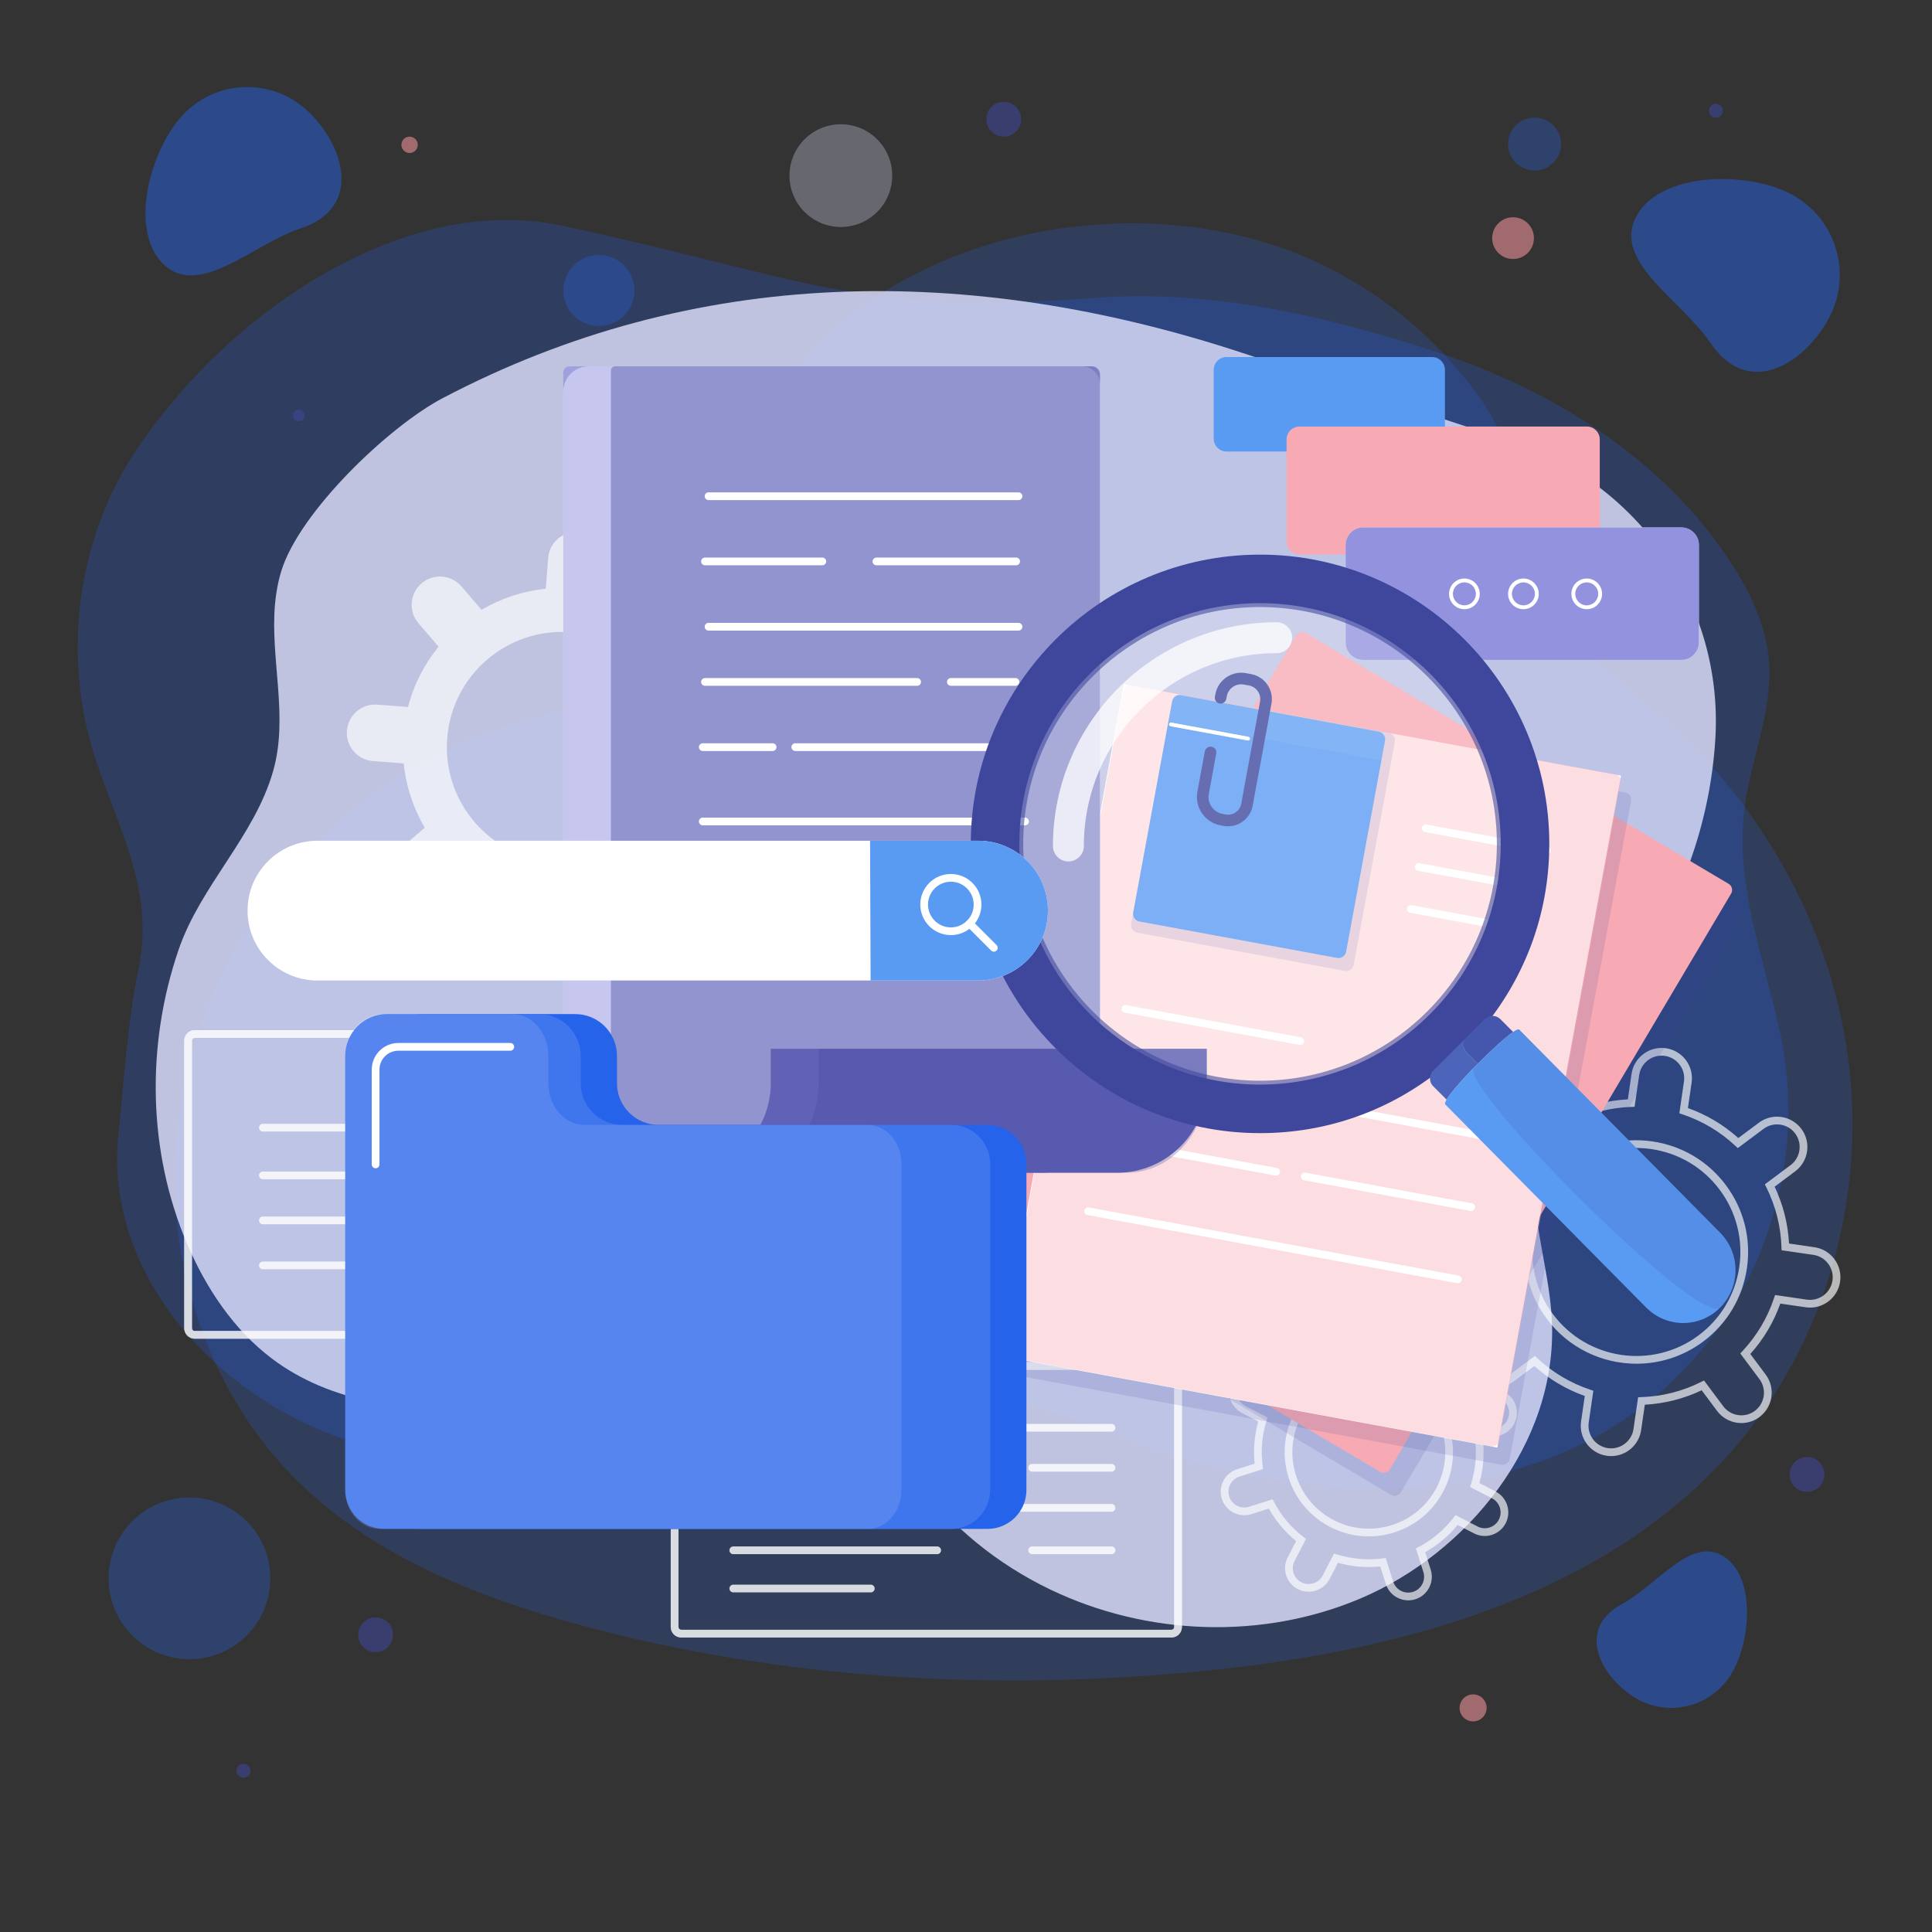 <?xml version="1.0" encoding="utf-8"?>
<!-- Generator: Adobe Illustrator 27.5.0, SVG Export Plug-In . SVG Version: 6.00 Build 0)  -->
<svg version="1.1" xmlns="http://www.w3.org/2000/svg" xmlns:xlink="http://www.w3.org/1999/xlink"
	x="0px" y="0px"
	viewBox="0 0 500 500" style="enable-background:new 0 0 500 500;" xml:space="preserve">
<rect x="0" y="0" width="500" height="500" fill="#333333" stroke="none"/>
<g id="BACKGROUND">
	<g>
		<g>
			<g style="opacity:0.22;">
				<g>
					<g>
						<path style="fill:#2563eb;" d="M479.208,298.478c0.428-7.371,0.236-14.775-0.594-22.107
							c-3.903-34.45-21.577-66.935-47.59-89.856c-9.281-8.177-19.84-15.503-25.88-26.297c-10.171-18.178-9.4-39.069-22.024-57.018
							c-12.638-17.969-31.055-31.982-51.824-39.179c-61.926-21.458-148.625,13.48-140.819,88.091
							c0.028,0.268,0.059,0.657,0.091,1.149c1.038,15.498-11.126,28.529-26.607,28.896c-57.135,1.356-106.316,45.407-116.84,101.206
							c-6.768,35.885,4.314,75.218,30.564,100.605c19.595,18.95,45.885,29.36,72.188,36.513
							c52.739,14.343,108.237,17.349,162.615,11.865c50.902-5.134,104.594-19.767,137.514-58.928
							C467.564,352.527,477.624,325.738,479.208,298.478z"/>
					</g>
				</g>
			</g>
			<g style="opacity:0.30;">
				
					<ellipse transform="matrix(0.16 -0.987 0.987 0.16 138.012 252.876)" style="fill:#E1E2FE;" cx="217.515" cy="45.386" rx="13.293" ry="13.293"/>
			</g>
			<g style="opacity:0.31;">
				<circle style="fill:#2563eb;" cx="397.138" cy="37.28" r="6.859"/>
			</g>
			<g style="opacity:0.31;">
				
					<ellipse transform="matrix(0.242 -0.97 0.97 0.242 44.597 207.374)" style="fill:#2563eb;" cx="155.016" cy="75.145" rx="9.191" ry="9.191"/>
			</g>
			<g style="opacity:0.31;">
				<circle style="fill:#2563eb;" cx="49.034" cy="408.475" r="20.927"/>
			</g>
		</g>
	</g>
	<g>
		<g>
			<path style="opacity:0.47;fill:#2563eb;" d="M473.514,81.951c5.966-11.62,1.381-25.876-10.239-31.842
				c-11.62-5.965-33.95-5.526-39.916,6.094c-5.965,11.62,11.919,21.593,19.211,32.429
				C452.741,103.746,467.548,93.571,473.514,81.951z"/>
			<path style="opacity:0.47;fill:#2563eb;" d="M422.703,439.102c8.408,5.428,19.623,3.013,25.051-5.395s6.784-25.465-1.624-30.893
				c-8.408-5.428-17.364,7.452-26.178,12.191C407.659,421.615,414.295,433.674,422.703,439.102z"/>
			<path style="opacity:0.47;fill:#2563eb;" d="M79.536,28.634c-9.248-8.588-23.706-8.053-32.294,1.195
				c-8.588,9.248-14.02,30.131-4.772,38.719c9.248,8.588,23.201-5.438,35.187-9.386C94.375,53.655,88.784,37.222,79.536,28.634z"/>
		</g>
		<g>
			<path style="opacity:0.25;fill:#2563eb;" d="M28.561,128.463c-8.245,17.898-10.496,38.532-6.54,57.822
				c4.65,22.678,18.769,40.101,13.87,64.294c-2.984,14.736-3.731,28.387-5.244,42.968c-3.107,29.94,16.332,56.321,40.448,70.566
				c19.587,11.57,42.55,15.911,65.069,15.603c20.268-0.278,40.5-4.021,60.14-9.053c18.927-4.85,37.432-11.24,57.271-9.224
				c16.5,1.677,31.36,8.81,46.726,14.129c36.685,12.699,81.124,14.49,114.67-4.842c21.529-12.406,36.598-32.555,43.281-54.217
				c5.341-17.312,6.019-33.501,2.016-51.175c-4.111-18.146-11.05-36.439-8.895-55.347c1.502-13.176,7.528-25.893,6.424-39.108
				c-0.734-8.781-4.6-17.019-9.328-24.454c-17.262-27.149-46.166-45.326-76.74-55.341c-28.773-9.425-58.446-16.251-88.402-13.983
				c-61.936,4.688-74.562-5.149-137.858-18.687c-40.863-8.74-86.572,22.415-110.484,58.507
				C32.545,120.6,30.404,124.463,28.561,128.463z"/>
			<g>
				<path style="opacity:0.81;fill:#E1E2FE;" d="M71.173,156.356c-1.27,14.292,3.55,29.02-0.48,43.174
					c-4.824,16.945-18.787,29.638-24.479,46.275c-8.411,24.584-8.007,52.131,2.207,76.087c4.923,11.545,12.114,22.275,21.934,29.695
					c15.139,11.439,34.975,13.948,53.63,12.497c27.764-2.159,57.06-14.179,84.975-10.901c15.404,1.809,20.108,18.481,28.064,29.479
					c8.998,12.439,21.252,22.208,34.799,28.712c24.952,11.978,54.898,13.112,80.4,2.251c27.227-11.596,50.958-39.913,49.398-71.938
					c-0.722-14.815-6.652-29.53-3.907-44.088c3.446-18.269,17.211-34.917,27.186-49.802c11.016-16.439,17.685-36.043,18.993-56.043
					c0.015-0.227,0.029-0.454,0.043-0.68c2.045-34.503-19.717-65.971-52.551-76.769c0,0-69.859-22.975-69.862-22.976
					C250.638,68.015,179.813,68.786,114.636,103c-14.104,7.404-37.069,29.463-41.799,44.674
					C71.945,150.544,71.432,153.441,71.173,156.356z"/>
			</g>
		</g>
	</g>
	<circle style="opacity:0.58;fill:#3E479B;" cx="467.651" cy="381.579" r="4.5"/>
	<circle style="opacity:0.58;fill:#3E479B;" cx="259.775" cy="30.861" r="4.5"/>
	<circle style="opacity:0.58;fill:#3E479B;" cx="97.207" cy="423.078" r="4.5"/>
	<circle style="opacity:0.58;fill:#EF929C;" cx="381.238" cy="442.001" r="3.5"/>
	<circle style="opacity:0.58;fill:#3E479B;" cx="77.342" cy="107.5" r="1.5"/>
	<path style="opacity:0.58;fill:#EF929C;" d="M396.863,62.756c-0.623,2.919-3.495,4.779-6.413,4.156
		c-2.919-0.623-4.779-3.495-4.156-6.413c0.623-2.919,3.495-4.779,6.413-4.156C395.625,56.966,397.486,59.837,396.863,62.756z"/>
	<path style="opacity:0.58;fill:#EF929C;" d="M108.072,37.924c-0.244,1.145-1.37,1.874-2.515,1.63
		c-1.145-0.244-1.874-1.37-1.63-2.515c0.244-1.145,1.37-1.874,2.515-1.63C107.587,35.653,108.317,36.779,108.072,37.924z"/>
	<path style="opacity:0.58;fill:#3E479B;" d="M445.83,29.02c-0.208,0.973-1.165,1.593-2.138,1.385s-1.593-1.165-1.385-2.138
		c0.208-0.973,1.165-1.593,2.138-1.385C445.418,27.09,446.038,28.047,445.83,29.02z"/>
	<path style="opacity:0.58;fill:#3E479B;" d="M64.778,458.645c-0.208,0.973-1.165,1.593-2.138,1.385s-1.593-1.165-1.385-2.138
		c0.208-0.973,1.165-1.593,2.138-1.385C64.366,456.715,64.986,457.672,64.778,458.645z"/>
</g>
<g id="OBJECTS">
	<g>
		<g style="opacity:0.66;">
			<g>
				<g>
					<g>
						<path style="fill:#FFFFFF;" d="M194.412,189.753l-7.958-0.607c-0.609-5.993-2.512-11.642-5.449-16.638l6.057-5.198
							c3.068-2.633,3.421-7.254,0.788-10.322c-2.633-3.068-7.254-3.421-10.322-0.788l-6.057,5.197
							c-4.493-3.662-9.787-6.4-15.618-7.912l0.608-7.958c0.308-4.031-2.711-7.548-6.741-7.856l0,0
							c-4.031-0.308-7.548,2.71-7.856,6.741l-0.608,7.958c-5.993,0.609-11.642,2.512-16.638,5.449l-5.198-6.057
							c-2.633-3.068-7.254-3.421-10.322-0.788c-3.068,2.633-3.421,7.254-0.788,10.322l5.198,6.057
							c-3.662,4.493-6.4,9.787-7.912,15.618l-7.958-0.608c-4.031-0.308-7.548,2.711-7.856,6.741l0,0
							c-0.308,4.031,2.71,7.548,6.741,7.856l7.958,0.608c0.609,5.993,2.512,11.642,5.449,16.638l-6.057,5.198
							c-3.068,2.633-3.421,7.254-0.788,10.322c2.633,3.068,7.254,3.421,10.322,0.788l6.057-5.198
							c4.493,3.662,9.787,6.4,15.618,7.912l-0.608,7.958c-0.308,4.031,2.71,7.548,6.741,7.856l0,0
							c4.031,0.308,7.548-2.71,7.856-6.741l0.607-7.958c5.993-0.609,11.642-2.512,16.638-5.449l5.198,6.057
							c2.633,3.068,7.254,3.421,10.322,0.788c3.068-2.633,3.421-7.254,0.788-10.322l-5.197-6.057
							c3.662-4.492,6.4-9.787,7.912-15.618l7.958,0.608c4.031,0.308,7.548-2.71,7.856-6.741l0,0
							C201.462,193.578,198.443,190.061,194.412,189.753z M143.198,223.092c-16.422-1.254-28.719-15.583-27.465-32.005
							c1.254-16.422,15.583-28.719,32.005-27.465c16.422,1.254,28.719,15.583,27.465,32.005S159.62,224.346,143.198,223.092z"/>
					</g>
				</g>
				<g>
					<g>
						<path style="fill:#FFFFFF;" d="M364.446,414.167c-0.964,0-1.921-0.232-2.802-0.689c-1.445-0.75-2.513-2.019-3.005-3.572
							l-1.43-4.515c-3.695,0.377-7.366,0.06-10.939-0.943l-2.182,4.203c-1.55,2.984-5.239,4.152-8.224,2.604
							c-1.446-0.75-2.513-2.019-3.005-3.572c-0.492-1.553-0.35-3.204,0.401-4.65l2.181-4.203c-2.876-2.344-5.248-5.165-7.067-8.402
							l-4.515,1.43c-3.207,1.016-6.641-0.768-7.655-3.974c-0.492-1.553-0.35-3.204,0.4-4.65c0.751-1.446,2.02-2.514,3.572-3.005
							l4.515-1.43c-0.376-3.694-0.06-7.366,0.943-10.939l-4.203-2.182c-1.446-0.75-2.513-2.018-3.005-3.572
							c-0.492-1.553-0.35-3.204,0.401-4.65c0.75-1.445,2.019-2.513,3.572-3.005c1.552-0.491,3.204-0.35,4.65,0.4l4.203,2.182
							c2.344-2.875,5.165-5.248,8.402-7.068l-1.43-4.514c-1.015-3.206,0.768-6.641,3.974-7.656c1.551-0.492,3.204-0.349,4.65,0.401
							c1.446,0.751,2.514,2.02,3.005,3.572l1.43,4.515c3.695-0.378,7.366-0.06,10.94,0.943l2.182-4.204
							c1.549-2.984,5.235-4.153,8.224-2.603c2.983,1.55,4.151,5.238,2.604,8.224l-2.182,4.202c2.876,2.345,5.249,5.166,7.068,8.403
							l4.515-1.43c1.554-0.491,3.204-0.35,4.65,0.4c1.446,0.751,2.513,2.02,3.005,3.573c1.015,3.206-0.768,6.64-3.974,7.655
							l-4.515,1.43c0.376,3.694,0.06,7.366-0.943,10.939l4.204,2.181c2.984,1.55,4.152,5.239,2.604,8.224
							c-0.75,1.446-2.019,2.514-3.572,3.005c-1.552,0.492-3.203,0.349-4.651-0.401l-4.202-2.181
							c-2.346,2.876-5.166,5.248-8.403,7.067l1.43,4.515c0.492,1.553,0.35,3.205-0.4,4.65c-0.751,1.446-2.02,2.514-3.573,3.005
							C365.688,414.071,365.065,414.167,364.446,414.167z M358.615,403.204l1.931,6.099c0.331,1.044,1.048,1.897,2.02,2.4
							c0.972,0.505,2.081,0.6,3.126,0.27c1.044-0.331,1.897-1.048,2.401-2.02c0.505-0.972,0.6-2.082,0.27-3.126l-1.932-6.098
							l0.74-0.39c3.539-1.862,6.569-4.411,9.008-7.576l0.51-0.662l5.678,2.945c0.972,0.505,2.081,0.6,3.126,0.271
							c1.044-0.331,1.897-1.048,2.4-2.021c1.041-2.005,0.256-4.484-1.75-5.526l-5.678-2.946l0.248-0.799
							c1.185-3.816,1.525-7.761,1.012-11.726l-0.108-0.83l6.099-1.931c2.154-0.683,3.353-2.991,2.671-5.146
							c-0.331-1.044-1.048-1.896-2.021-2.401c-0.97-0.505-2.081-0.6-3.125-0.27l-6.098,1.932l-0.39-0.74
							c-1.862-3.539-4.411-6.57-7.577-9.008l-0.663-0.51l2.947-5.678c1.041-2.006,0.256-4.485-1.75-5.526
							c-2.009-1.044-4.486-0.256-5.526,1.75l-2.947,5.678l-0.799-0.248c-3.815-1.185-7.76-1.523-11.726-1.012l-0.83,0.108
							l-1.931-6.099c-0.33-1.044-1.048-1.897-2.02-2.4c-0.972-0.505-2.079-0.601-3.126-0.27c-2.154,0.683-3.353,2.991-2.671,5.146
							l1.932,6.097l-0.74,0.39c-3.539,1.863-6.569,4.412-9.007,7.577l-0.51,0.663l-5.679-2.947c-0.971-0.505-2.081-0.6-3.125-0.27
							c-1.044,0.331-1.897,1.048-2.4,2.021c-0.505,0.972-0.601,2.081-0.271,3.125c0.331,1.044,1.048,1.896,2.021,2.4l5.677,2.947
							l-0.248,0.799c-1.186,3.816-1.525,7.761-1.012,11.726l0.108,0.83l-6.099,1.931c-1.044,0.33-1.897,1.048-2.4,2.02
							c-0.505,0.972-0.6,2.082-0.269,3.126c0.683,2.154,2.991,3.355,5.145,2.671l6.098-1.932l0.39,0.74
							c1.862,3.539,4.411,6.569,7.576,9.007l0.662,0.51l-2.945,5.679c-0.505,0.972-0.601,2.081-0.271,3.125
							c0.331,1.044,1.048,1.897,2.021,2.4c2.006,1.042,4.485,0.255,5.526-1.75l2.947-5.677l0.799,0.248
							c3.816,1.185,7.763,1.523,11.725,1.012L358.615,403.204z M354.224,397.621c-3.444,0-6.86-0.826-10.006-2.458
							c-5.162-2.68-8.972-7.208-10.728-12.753c-1.756-5.545-1.247-11.441,1.432-16.604c2.68-5.162,7.208-8.972,12.753-10.728
							c5.546-1.757,11.44-1.247,16.605,1.432c5.162,2.68,8.973,7.209,10.728,12.753c1.756,5.545,1.247,11.442-1.433,16.605
							c-2.68,5.162-7.208,8.972-12.753,10.727C358.655,397.281,356.434,397.621,354.224,397.621z M354.271,356.053
							c-2.008,0-4.024,0.309-5.992,0.932c-5.036,1.595-9.149,5.055-11.582,9.743c-2.434,4.688-2.896,10.043-1.301,15.078
							c1.595,5.036,5.055,9.15,9.743,11.582c4.69,2.435,10.046,2.895,15.078,1.301c5.036-1.595,9.149-5.055,11.582-9.743
							c2.434-4.688,2.896-10.043,1.301-15.078c-1.595-5.036-5.055-9.15-9.743-11.582
							C360.502,356.803,357.398,356.053,354.271,356.053z"/>
					</g>
				</g>
				<g>
					<g>
						<path style="fill:#FFFFFF;" d="M416.959,376.837c-0.374,0-0.753-0.027-1.134-0.083c-4.285-0.623-7.266-4.616-6.643-8.9
							l0.955-6.576c-4.841-1.728-9.221-4.335-13.042-7.763l-5.325,3.974c-1.682,1.255-3.749,1.78-5.825,1.478
							c-2.076-0.301-3.91-1.393-5.165-3.074c-2.59-3.471-1.874-8.401,1.597-10.991l5.325-3.974c-2.2-4.64-3.454-9.58-3.732-14.711
							l-6.575-0.956c-4.285-0.622-7.266-4.615-6.642-8.9c0.301-2.076,1.392-3.91,3.074-5.165c1.682-1.254,3.75-1.778,5.825-1.478
							l6.577,0.955c1.727-4.841,4.334-9.221,7.763-13.042l-3.975-5.324c-1.254-1.682-1.779-3.751-1.478-5.826
							c0.302-2.076,1.393-3.91,3.075-5.165c1.681-1.255,3.749-1.779,5.825-1.479c2.076,0.302,3.91,1.394,5.165,3.075l3.975,5.324
							c4.639-2.199,9.58-3.453,14.71-3.731l0.956-6.575c0.623-4.286,4.627-7.269,8.9-6.643c2.076,0.301,3.91,1.393,5.165,3.074
							c1.255,1.681,1.779,3.75,1.478,5.825l-0.955,6.577c4.841,1.727,9.221,4.334,13.042,7.763l5.325-3.975
							c3.468-2.589,8.399-1.875,10.991,1.598c2.59,3.47,1.873,8.4-1.598,10.99l-5.324,3.975c2.199,4.638,3.453,9.578,3.732,14.71
							l6.576,0.956c4.285,0.623,7.265,4.616,6.643,8.9c-0.623,4.286-4.625,7.27-8.9,6.642l-6.576-0.955
							c-1.728,4.842-4.335,9.222-7.763,13.042l3.974,5.325c2.59,3.469,1.874,8.399-1.596,10.991
							c-1.682,1.254-3.751,1.778-5.827,1.477c-2.076-0.302-3.91-1.394-5.165-3.075l-3.974-5.324
							c-4.639,2.199-9.579,3.453-14.711,3.731l-0.956,6.576C424.159,374.016,420.794,376.836,416.959,376.837z M397.233,350.916
							l0.611,0.571c3.956,3.702,8.572,6.449,13.718,8.167l0.793,0.265l-1.194,8.222c-0.464,3.193,1.758,6.17,4.951,6.635
							c3.194,0.463,6.171-1.757,6.635-4.951l1.194-8.224l0.836-0.027c5.422-0.182,10.629-1.503,15.475-3.926l0.748-0.374l4.97,6.659
							c0.935,1.253,2.302,2.066,3.85,2.291c1.549,0.228,3.089-0.166,4.343-1.102c2.586-1.931,3.12-5.605,1.189-8.191l-4.969-6.659
							l0.571-0.611c3.701-3.955,6.449-8.57,8.167-13.718l0.265-0.793l8.222,1.194c3.198,0.461,6.169-1.758,6.635-4.951
							c0.463-3.193-1.758-6.17-4.951-6.635l-8.224-1.194l-0.027-0.836c-0.182-5.423-1.503-10.629-3.926-15.474l-0.374-0.748
							l6.658-4.971c2.587-1.93,3.121-5.604,1.19-8.191c-0.935-1.253-2.302-2.066-3.85-2.291c-1.547-0.227-3.089,0.167-4.343,1.102
							h0.001l-6.659,4.97l-0.611-0.571c-3.956-3.703-8.572-6.45-13.718-8.167l-0.793-0.265l1.194-8.223
							c0.225-1.547-0.167-3.089-1.102-4.342c-0.936-1.253-2.303-2.067-3.85-2.292c-3.203-0.466-6.17,1.758-6.635,4.951l-1.194,8.223
							l-0.836,0.027c-5.421,0.182-10.627,1.503-15.474,3.926l-0.748,0.374l-4.971-6.658c-0.935-1.254-2.302-2.067-3.849-2.292
							c-1.546-0.223-3.089,0.167-4.342,1.103c-1.254,0.935-2.067,2.302-2.292,3.849c-0.225,1.548,0.166,3.09,1.102,4.343l4.97,6.658
							l-0.571,0.611c-3.703,3.956-6.45,8.572-8.167,13.718l-0.265,0.793l-8.223-1.194c-1.545-0.222-3.089,0.168-4.342,1.103
							c-1.253,0.935-2.067,2.302-2.292,3.849c-0.464,3.194,1.758,6.171,4.951,6.635l8.223,1.194l0.027,0.836
							c0.182,5.421,1.503,10.627,3.927,15.475l0.374,0.748l-6.66,4.97c-1.252,0.935-2.066,2.302-2.291,3.85
							c-0.225,1.547,0.167,3.089,1.103,4.343c0.935,1.252,2.302,2.066,3.849,2.291c1.546,0.224,3.089-0.167,4.343-1.103
							L397.233,350.916z M423.521,352.929c-8.824,0-17.542-4.013-23.214-11.61c-9.537-12.781-6.899-30.938,5.881-40.477
							c6.191-4.619,13.814-6.555,21.454-5.442c7.646,1.11,14.4,5.132,19.021,11.323c4.62,6.191,6.553,13.81,5.442,21.454
							c-1.11,7.646-5.131,14.4-11.322,19.021l0,0C435.602,351.064,429.537,352.929,423.521,352.929z M423.429,297.094
							c-5.761,0-11.345,1.844-16.045,5.352c-11.896,8.878-14.351,25.78-5.473,37.677c8.879,11.896,25.779,14.348,37.677,5.472l0,0
							c5.762-4.301,9.505-10.588,10.538-17.704c1.034-7.116-0.766-14.209-5.066-19.972c-4.301-5.763-10.588-9.506-17.704-10.539
							C426.043,297.189,424.731,297.094,423.429,297.094z M440.185,346.396h0.01H440.185z"/>
					</g>
				</g>
			</g>
		</g>
		<g>
			<g style="opacity:0.81;">
				<path style="fill:#FFFFFF;" d="M287.661,380.863h-20.542c-0.553,0-1-0.447-1-1c0-0.553,0.447-1,1-1h20.542c0.553,0,1,0.447,1,1
					C288.661,380.416,288.214,380.863,287.661,380.863z"/>
				<path style="fill:#FFFFFF;" d="M287.661,402.217h-20.542c-0.553,0-1-0.447-1-1c0-0.553,0.447-1,1-1h20.542c0.553,0,1,0.447,1,1
					C288.661,401.77,288.214,402.217,287.661,402.217z"/>
				<g>
					<g>
						<g>
							<path style="fill:#FFFFFF;" d="M303.168,423.781h-126.87c-1.495,0-2.711-1.216-2.711-2.711v-65.849
								c0-1.495,1.216-2.712,2.711-2.712h126.87c1.495,0,2.712,1.217,2.712,2.712v65.849
								C305.88,422.565,304.663,423.781,303.168,423.781z M176.298,354.51c-0.392,0-0.711,0.319-0.711,0.712v65.849
								c0,0.392,0.319,0.711,0.711,0.711h126.87c0.392,0,0.712-0.319,0.712-0.711v-65.849c0-0.393-0.319-0.712-0.712-0.712H176.298z
								"/>
							<path style="opacity:0.66;fill:#FFFFFF;" d="M303.168,423.781h-126.87c-1.495,0-2.711-1.216-2.711-2.711v-65.849
								c0-1.495,1.216-2.712,2.711-2.712h126.87c1.495,0,2.712,1.217,2.712,2.712v65.849
								C305.88,422.565,304.663,423.781,303.168,423.781z M176.298,354.51c-0.392,0-0.711,0.319-0.711,0.712v65.849
								c0,0.392,0.319,0.711,0.711,0.711h126.87c0.392,0,0.712-0.319,0.712-0.711v-65.849c0-0.393-0.319-0.712-0.712-0.712H176.298z
								"/>
						</g>
					</g>
					<path style="fill:#FFFFFF;" d="M287.661,370.501h-97.889c-0.552,0-1-0.447-1-1c0-0.553,0.448-1,1-1h97.889c0.553,0,1,0.447,1,1
						C288.661,370.054,288.214,370.501,287.661,370.501z"/>
					<path style="fill:#FFFFFF;" d="M287.661,391.227h-97.889c-0.552,0-1-0.447-1-1c0-0.553,0.448-1,1-1h97.889c0.553,0,1,0.447,1,1
						C288.661,390.779,288.214,391.227,287.661,391.227z"/>
					<path style="fill:#FFFFFF;" d="M242.548,380.863h-52.776c-0.552,0-1-0.447-1-1c0-0.553,0.448-1,1-1h52.776c0.552,0,1,0.447,1,1
						C243.548,380.416,243.1,380.863,242.548,380.863z"/>
					<path style="fill:#FFFFFF;" d="M242.548,402.217h-52.776c-0.552,0-1-0.447-1-1c0-0.553,0.448-1,1-1h52.776c0.552,0,1,0.447,1,1
						C243.548,401.77,243.1,402.217,242.548,402.217z"/>
					<path style="fill:#FFFFFF;" d="M225.364,412.109h-35.592c-0.552,0-1-0.447-1-1c0-0.553,0.448-1,1-1h35.592c0.552,0,1,0.447,1,1
						C226.364,411.662,225.916,412.109,225.364,412.109z"/>
				</g>
			</g>
			<g style="opacity:0.81;">
				<path style="fill:#FFFFFF;" d="M91.118,316.838H68.03c-0.552,0-1-0.447-1-1c0-0.553,0.448-1,1-1h23.088c0.552,0,1,0.447,1,1
					C92.118,316.391,91.67,316.838,91.118,316.838z"/>
				<path style="fill:#FFFFFF;" d="M91.118,292.838H68.03c-0.552,0-1-0.447-1-1c0-0.553,0.448-1,1-1h23.088c0.552,0,1,0.447,1,1
					C92.118,292.391,91.67,292.838,91.118,292.838z"/>
				<g>
					<g>
						<g>
							<path style="fill:#FFFFFF;" d="M193.407,346.458H50.389c-1.495,0-2.711-1.217-2.711-2.712v-74.434
								c0-1.495,1.216-2.712,2.711-2.712h143.018c1.495,0,2.712,1.217,2.712,2.712v74.434
								C196.118,345.241,194.902,346.458,193.407,346.458z M50.389,268.601c-0.392,0-0.711,0.319-0.711,0.712v74.434
								c0,0.393,0.319,0.712,0.711,0.712h143.018c0.392,0,0.712-0.319,0.712-0.712v-74.434c0-0.393-0.319-0.712-0.712-0.712H50.389z
								"/>
							<path style="opacity:0.66;fill:#FFFFFF;" d="M193.407,346.458H50.389c-1.495,0-2.711-1.217-2.711-2.712v-74.434
								c0-1.495,1.216-2.712,2.711-2.712h143.018c1.495,0,2.712,1.217,2.712,2.712v74.434
								C196.118,345.241,194.902,346.458,193.407,346.458z M50.389,268.601c-0.392,0-0.711,0.319-0.711,0.712v74.434
								c0,0.393,0.319,0.712,0.711,0.712h143.018c0.392,0,0.712-0.319,0.712-0.712v-74.434c0-0.393-0.319-0.712-0.712-0.712H50.389z
								"/>
						</g>
					</g>
					<path style="fill:#FFFFFF;" d="M178.051,328.484H68.03c-0.552,0-1-0.447-1-1c0-0.553,0.448-1,1-1h110.021c0.552,0,1,0.447,1,1
						C179.051,328.037,178.603,328.484,178.051,328.484z"/>
					<path style="fill:#FFFFFF;" d="M178.051,305.19H68.03c-0.552,0-1-0.447-1-1s0.448-1,1-1h110.021c0.552,0,1,0.447,1,1
						S178.603,305.19,178.051,305.19z"/>
					<path style="fill:#FFFFFF;" d="M178.051,316.838h-59.316c-0.552,0-1-0.447-1-1c0-0.553,0.448-1,1-1h59.316c0.552,0,1,0.447,1,1
						C179.051,316.391,178.603,316.838,178.051,316.838z"/>
					<path style="fill:#FFFFFF;" d="M178.051,292.838h-59.316c-0.552,0-1-0.447-1-1c0-0.553,0.448-1,1-1h59.316c0.552,0,1,0.447,1,1
						C179.051,292.391,178.603,292.838,178.051,292.838z"/>
					<path style="fill:#FFFFFF;" d="M178.051,281.72h-40.003c-0.552,0-1-0.447-1-1c0-0.553,0.448-1,1-1h40.003c0.552,0,1,0.447,1,1
						C179.051,281.272,178.603,281.72,178.051,281.72z"/>
				</g>
			</g>
		</g>
	</g>
	<g>
		<g>
			<path style="opacity:0.14;fill:#3E479B;" d="M359.986,386.867l-109.419-64.873c-0.88-0.521-1.17-1.657-0.648-2.537
				l88.329-148.983c0.522-0.88,1.657-1.17,2.537-0.648l109.419,64.873c0.88,0.521,1.17,1.657,0.648,2.537l-88.329,148.983
				C362.001,387.098,360.865,387.388,359.986,386.867z"/>
			<path style="fill:#F7A9B4;" d="M357.144,380.897l-109.419-64.873c-0.879-0.521-1.17-1.657-0.648-2.537l88.33-148.983
				c0.521-0.88,1.657-1.17,2.537-0.648l109.419,64.873c0.879,0.521,1.17,1.657,0.648,2.537L359.68,380.249
				C359.159,381.128,358.023,381.419,357.144,380.897z"/>
		</g>
		<g>
			<path style="opacity:0.14;fill:#3E479B;" d="M388.574,379.072l-125.097-23.059c-1.005-0.185-1.67-1.151-1.485-2.156
				l31.397-170.33c0.185-1.005,1.151-1.67,2.156-1.485l125.097,23.059c1.005,0.185,1.67,1.151,1.485,2.156l-31.397,170.33
				C390.545,378.592,389.58,379.257,388.574,379.072z"/>
			
				<rect x="250.935" y="210.312" transform="matrix(0.181 -0.983 0.983 0.181 6.666 559.539)" style="fill:#FFFFFF;" width="176.902" height="130.907"/>
			<path style="opacity:0.39;fill:#F7A9B4;" d="M385.9,374.281l-125.097-23.059c-1.005-0.185-1.67-1.151-1.485-2.156l31.397-170.33
				c0.185-1.006,1.151-1.67,2.156-1.485l125.097,23.059c1.005,0.185,1.67,1.151,1.485,2.156l-31.397,170.33
				C387.871,373.802,386.906,374.466,385.9,374.281z"/>
			<path style="fill:#FFFFFF;" d="M400.307,221.139c-0.059,0-0.121-0.005-0.183-0.017l-31.314-5.772
				c-0.543-0.1-0.902-0.622-0.802-1.165c0.101-0.543,0.615-0.901,1.165-0.802l31.314,5.772c0.543,0.1,0.902,0.622,0.802,1.165
				C401.2,220.802,400.78,221.139,400.307,221.139z"/>
			<path style="fill:#FFFFFF;" d="M398.463,231.143c-0.06,0-0.121-0.005-0.183-0.017l-31.314-5.772
				c-0.543-0.1-0.902-0.622-0.802-1.165c0.1-0.542,0.616-0.902,1.165-0.802l31.314,5.773c0.543,0.1,0.902,0.622,0.802,1.165
				C399.356,230.806,398.936,231.143,398.463,231.143z"/>
			<path style="fill:#FFFFFF;" d="M396.459,242.016c-0.06,0-0.121-0.005-0.183-0.017l-31.315-5.772
				c-0.543-0.1-0.902-0.622-0.802-1.164c0.1-0.543,0.614-0.901,1.165-0.802l31.314,5.772c0.543,0.1,0.902,0.622,0.802,1.165
				C397.352,241.679,396.932,242.016,396.459,242.016z"/>
			<g>
				<path style="opacity:0.14;fill:#3E479B;" d="M348.01,251.261l-53.652-9.89c-1.089-0.201-1.808-1.246-1.608-2.334l10.636-57.7
					c0.201-1.089,1.246-1.808,2.334-1.608l53.652,9.89c1.089,0.201,1.808,1.246,1.608,2.334l-10.636,57.7
					C350.144,250.742,349.099,251.462,348.01,251.261z"/>
				<path style="fill:#599AF2;" d="M346.039,247.911l-51.149-9.428c-1.089-0.201-1.809-1.246-1.608-2.334l10.07-54.628
					c0.201-1.089,1.246-1.809,2.334-1.608l51.149,9.428c1.089,0.201,1.808,1.246,1.608,2.334l-10.07,54.628
					C348.173,247.392,347.128,248.112,346.039,247.911z"/>
				<path style="opacity:0.07;fill:#ECF1F7;" d="M357.493,196.831l-55.091-10.155l0.961-5.213c0.195-1.057,1.209-1.755,2.266-1.561
					l51.333,9.462c1.018,0.188,1.692,1.166,1.504,2.184L357.493,196.831z"/>
				<path style="fill:#3E479B;" d="M317.815,213.845c-0.388,0-0.781-0.035-1.176-0.108l-0.763-0.141
					c-4.05-0.747-6.738-4.65-5.992-8.701l1.924-10.439c0.15-0.815,0.939-1.355,1.747-1.203c0.815,0.15,1.353,0.932,1.204,1.747
					l-1.924,10.439c-0.447,2.424,1.161,4.76,3.585,5.207l0.763,0.141c1.885,0.35,3.699-0.903,4.046-2.788l4.871-26.422
					c0.358-1.944-0.932-3.818-2.876-4.177l-1.305-0.24c-2.072-0.381-4.054,0.99-4.436,3.054l-0.119,0.651
					c-0.151,0.816-0.942,1.354-1.747,1.204c-0.815-0.15-1.354-0.932-1.204-1.747l0.12-0.652c0.683-3.692,4.24-6.142,7.929-5.46
					l1.305,0.24c3.571,0.658,5.941,4.099,5.284,7.67l-4.871,26.422C323.605,211.659,320.876,213.845,317.815,213.845z"/>
				<path style="fill:#FFFFFF;" d="M323.022,191.658c-0.03,0-0.061-0.002-0.092-0.008l-19.989-3.685
					c-0.271-0.05-0.451-0.31-0.401-0.582c0.051-0.272,0.308-0.455,0.583-0.401l19.989,3.685c0.272,0.05,0.451,0.311,0.401,0.583
					C323.469,191.49,323.259,191.658,323.022,191.658z"/>
			</g>
			<g>
				<path style="fill:#FFFFFF;" d="M384.145,294.995c-0.06,0-0.121-0.005-0.183-0.017l-95.684-17.638
					c-0.543-0.1-0.902-0.621-0.802-1.165c0.1-0.542,0.614-0.904,1.165-0.802l95.684,17.638c0.543,0.1,0.902,0.621,0.802,1.165
					C385.038,294.658,384.618,294.995,384.145,294.995z"/>
				<path style="fill:#FFFFFF;" d="M377.304,332.108c-0.06,0-0.121-0.005-0.183-0.017l-95.685-17.637
					c-0.543-0.1-0.902-0.621-0.802-1.165c0.1-0.542,0.615-0.906,1.165-0.802l95.685,17.637c0.543,0.1,0.902,0.621,0.802,1.165
					C378.197,331.772,377.776,332.108,377.304,332.108z"/>
				<path style="fill:#FFFFFF;" d="M330.272,304.252c-0.06,0-0.121-0.005-0.183-0.017l-45.232-8.338
					c-0.543-0.1-0.902-0.621-0.802-1.165c0.101-0.542,0.615-0.907,1.165-0.802l45.232,8.338c0.543,0.1,0.902,0.621,0.802,1.165
					C331.166,303.915,330.745,304.252,330.272,304.252z"/>
				<path style="fill:#FFFFFF;" d="M336.505,270.44c-0.06,0-0.121-0.005-0.183-0.017l-45.233-8.337
					c-0.543-0.1-0.902-0.622-0.802-1.164c0.101-0.543,0.616-0.9,1.165-0.802l45.232,8.337c0.543,0.1,0.902,0.621,0.802,1.165
					C337.398,270.104,336.978,270.44,336.505,270.44z"/>
				<path style="fill:#FFFFFF;" d="M380.751,313.407c-0.06,0-0.121-0.005-0.183-0.017l-43.097-7.944
					c-0.543-0.1-0.902-0.621-0.802-1.165c0.1-0.542,0.614-0.904,1.165-0.802l43.097,7.944c0.543,0.1,0.902,0.621,0.802,1.165
					C381.645,313.07,381.225,313.407,380.751,313.407z"/>
			</g>
		</g>
		<g>
			<path style="fill:#599AF2;" d="M370.619,116.853h-53.18c-1.841,0-3.333-1.492-3.333-3.333V95.733
				c0-1.841,1.492-3.333,3.333-3.333h53.18c1.841,0,3.333,1.492,3.333,3.333v17.787C373.952,115.361,372.46,116.853,370.619,116.853
				z"/>
			<path style="fill:#F7A9B4;" d="M410.681,143.508h-74.389c-1.841,0-3.333-1.492-3.333-3.333v-26.452
				c0-1.841,1.492-3.333,3.333-3.333h74.389c1.841,0,3.333,1.492,3.333,3.333v26.452
				C414.014,142.015,412.522,143.508,410.681,143.508z"/>
			<g>
				<g>
					<g>
						<path style="fill:#FFFFFF;" d="M352.768,136.506h82.375c2.489,0,4.525,2.036,4.525,4.525v25.235
							c0,2.489-2.036,4.525-4.525,4.525h-82.375c-2.489,0-4.525-2.036-4.525-4.525v-25.235
							C348.243,138.542,350.28,136.506,352.768,136.506z"/>
						<path style="opacity:0.74;fill:#6D6CD4;" d="M352.768,136.506h82.375c2.489,0,4.525,2.036,4.525,4.525v25.235
							c0,2.489-2.036,4.525-4.525,4.525h-82.375c-2.489,0-4.525-2.036-4.525-4.525v-25.235
							C348.243,138.542,350.28,136.506,352.768,136.506z"/>
					</g>
					<g>
						<g>
							<path style="fill:#FFFFFF;" d="M410.646,157.664c-2.19,0-3.972-1.782-3.972-3.972c0-2.19,1.781-3.972,3.972-3.972
								s3.972,1.782,3.972,3.972C414.618,155.882,412.837,157.664,410.646,157.664z M410.646,150.72
								c-1.639,0-2.972,1.333-2.972,2.972c0,1.639,1.333,2.972,2.972,2.972s2.972-1.333,2.972-2.972
								C413.618,152.053,412.285,150.72,410.646,150.72z"/>
							<path style="fill:#FFFFFF;" d="M394.261,157.664c-2.19,0-3.972-1.782-3.972-3.972c0-2.19,1.781-3.972,3.972-3.972
								c2.191,0,3.972,1.782,3.972,3.972C398.232,155.882,396.451,157.664,394.261,157.664z M394.261,150.72
								c-1.639,0-2.972,1.333-2.972,2.972c0,1.639,1.333,2.972,2.972,2.972c1.639,0,2.972-1.333,2.972-2.972
								C397.232,152.053,395.899,150.72,394.261,150.72z"/>
							<path style="fill:#FFFFFF;" d="M378.985,157.664c-2.19,0-3.972-1.782-3.972-3.972c0-2.19,1.781-3.972,3.972-3.972
								c2.19,0,3.972,1.782,3.972,3.972C382.957,155.882,381.176,157.664,378.985,157.664z M378.985,150.72
								c-1.639,0-2.972,1.333-2.972,2.972c0,1.639,1.333,2.972,2.972,2.972c1.639,0,2.972-1.333,2.972-2.972
								C381.957,152.053,380.624,150.72,378.985,150.72z"/>
						</g>
					</g>
				</g>
			</g>
		</g>
	</g>
	<g>
		<path style="fill:#FFFFFF;" d="M152.377,94.796h127.642c2.571,0,4.655,2.084,4.655,4.655v188.004
			c0,8.869-7.19,16.059-16.059,16.059h-88.627c-18.899,0-34.219-15.321-34.219-34.22v-167.89
			C145.769,97.754,148.727,94.796,152.377,94.796z"/>
		<path style="opacity:0.39;fill:#6D6CD4;" d="M147.393,94.796h134.785c1.378,0,2.495,1.117,2.495,2.495v190.911
			c0,8.456-6.855,15.311-15.311,15.311h-92.416c-17.219,0-31.178-13.959-31.178-31.178V96.42
			C145.769,95.523,146.496,94.796,147.393,94.796z"/>
		<path style="opacity:0.39;fill:#3E479B;" d="M159.21,94.796H282.7c1.09,0,1.973,0.883,1.973,1.973v191.955
			c0,8.168-6.621,14.789-14.789,14.789h-81.122c-16.93,0-30.655-13.725-30.655-30.656V95.898
			C158.107,95.289,158.601,94.796,159.21,94.796z"/>
		<g>
			<path style="fill:#6161B5;" d="M177.491,303.478v0.035h111.568c12.841,0,23.251-10.41,23.251-23.251v-8.832H199.48v8.832
				C199.48,292.68,189.745,302.823,177.491,303.478z"/>
		</g>
		<g style="opacity:0.28;">
			<path style="fill:#3E479B;" d="M192.282,303.478v0.035h99.328c11.432,0,20.7-10.41,20.7-23.251v-8.832H211.859v8.832
				C211.859,292.68,203.192,302.823,192.282,303.478z"/>
		</g>
		<g>
			<path style="fill:#FFFFFF;" d="M263.591,247.373h-80.219c-0.552,0-1-0.448-1-1c0-0.552,0.448-1,1-1h80.219c0.553,0,1,0.448,1,1
				C264.591,246.925,264.144,247.373,263.591,247.373z"/>
			<path style="fill:#FFFFFF;" d="M265.273,213.597h-83.401c-0.552,0-1-0.448-1-1c0-0.552,0.448-1,1-1h83.401c0.553,0,1,0.448,1,1
				C266.273,213.15,265.826,213.597,265.273,213.597z"/>
			<path style="fill:#FFFFFF;" d="M223.481,230.471h-42.616c-0.552,0-1-0.448-1-1c0-0.552,0.448-1,1-1h42.616c0.552,0,1,0.448,1,1
				C224.481,230.023,224.033,230.471,223.481,230.471z"/>
			<path style="fill:#FFFFFF;" d="M220.252,230.471h-36.159c-0.552,0-1-0.448-1-1c0-0.552,0.448-1,1-1h36.159c0.552,0,1,0.448,1,1
				C221.252,230.023,220.805,230.471,220.252,230.471z"/>
			<path style="fill:#FFFFFF;" d="M237.353,177.484h-54.901c-0.552,0-1-0.448-1-1c0-0.552,0.448-1,1-1h54.901c0.552,0,1,0.448,1,1
				C238.353,177.036,237.905,177.484,237.353,177.484z"/>
			<path style="fill:#FFFFFF;" d="M262.805,177.484h-16.724c-0.552,0-1-0.448-1-1c0-0.552,0.448-1,1-1h16.724c0.553,0,1,0.448,1,1
				C263.805,177.036,263.357,177.484,262.805,177.484z"/>
			<path style="fill:#FFFFFF;" d="M265.273,194.357h-59.45c-0.552,0-1-0.448-1-1s0.448-1,1-1h59.45c0.553,0,1,0.448,1,1
				S265.826,194.357,265.273,194.357z"/>
			<path style="fill:#FFFFFF;" d="M199.952,194.357h-18.08c-0.552,0-1-0.448-1-1s0.448-1,1-1h18.08c0.552,0,1,0.448,1,1
				S200.504,194.357,199.952,194.357z"/>
			<path style="fill:#FFFFFF;" d="M263.591,163.196h-80.219c-0.552,0-1-0.448-1-1c0-0.552,0.448-1,1-1h80.219c0.553,0,1,0.448,1,1
				C264.591,162.748,264.144,163.196,263.591,163.196z"/>
			<path style="fill:#FFFFFF;" d="M263.591,129.42h-80.219c-0.552,0-1-0.448-1-1s0.448-1,1-1h80.219c0.553,0,1,0.448,1,1
				S264.144,129.42,263.591,129.42z"/>
			<path style="fill:#FFFFFF;" d="M212.813,146.294h-30.361c-0.552,0-1-0.448-1-1c0-0.552,0.448-1,1-1h30.361c0.552,0,1,0.448,1,1
				C213.813,145.846,213.366,146.294,212.813,146.294z"/>
			<path style="fill:#FFFFFF;" d="M262.98,146.294h-36.159c-0.552,0-1-0.448-1-1c0-0.552,0.448-1,1-1h36.159c0.553,0,1,0.448,1,1
				C263.98,145.846,263.533,146.294,262.98,146.294z"/>
		</g>
	</g>
	<g>
		<g>
			<g>
				
					<ellipse transform="matrix(0.707 -0.707 0.707 0.707 -58.917 294.551)" style="opacity:0.21;fill:#FFFFFF;" cx="326.097" cy="218.395" rx="63.292" ry="63.292"/>
			</g>
			<g>
				<path style="opacity:0.76;fill:#FFFFFF;" d="M276.499,222.943c-2.209,0-4-1.791-4-4c0-31.929,25.976-57.904,57.904-57.904
					c2.209,0,4,1.791,4,4c0,2.209-1.791,4-4,4c-27.518,0-49.904,22.387-49.904,49.904
					C280.499,221.152,278.708,222.943,276.499,222.943z"/>
			</g>
			<path style="opacity:0.58;fill:#3E479B;" d="M326.097,283.687c-36.002,0-65.292-29.29-65.292-65.292
				c0-36.002,29.29-65.292,65.292-65.292c36.002,0,65.292,29.29,65.292,65.292C391.389,254.397,362.099,283.687,326.097,283.687z
				 M326.097,157.103c-33.797,0-61.292,27.496-61.292,61.292s27.495,61.292,61.292,61.292s61.292-27.496,61.292-61.292
				S359.894,157.103,326.097,157.103z"/>
			<g>
				<g>
					<circle style="fill:none;" cx="326.097" cy="218.395" r="63.292"/>
					<g>
						<path style="fill:#3E479B;" d="M384.271,263.743c0.093-0.093,0.198-0.168,0.3-0.245c9.639-12.477,15.384-28.116,15.384-45.103
							c0-40.791-33.068-73.858-73.858-73.858s-73.858,33.067-73.858,73.858c0,40.791,33.067,73.858,73.858,73.858
							c16.916,0,32.487-5.708,44.939-15.275l8.544-8.544L384.271,263.743z M326.097,281.687c-34.955,0-63.292-28.337-63.292-63.292
							c0-34.955,28.337-63.292,63.292-63.292s63.292,28.337,63.292,63.292C389.389,253.35,361.052,281.687,326.097,281.687z"/>
						<path style="fill:#3E479B;" d="M326.097,293.253c-41.277,0-74.858-33.581-74.858-74.858c0-41.277,33.581-74.858,74.858-74.858
							c41.277,0,74.858,33.582,74.858,74.858c0,16.702-5.392,32.51-15.593,45.714l-0.188,0.186c-0.099,0.074-0.15,0.108-0.194,0.153
							l-13.335,13.322C358.463,287.9,342.712,293.253,326.097,293.253z M326.097,145.536c-40.174,0-72.858,32.684-72.858,72.858
							s32.685,72.858,72.858,72.858c16.149,0,31.459-5.196,44.278-15.028l13.189-13.189c0.094-0.094,0.194-0.176,0.297-0.255
							c9.875-12.83,15.094-28.175,15.094-44.386C398.955,178.22,366.27,145.536,326.097,145.536z M326.097,282.687
							c-35.451,0-64.292-28.841-64.292-64.292s28.841-64.292,64.292-64.292s64.292,28.841,64.292,64.292
							S361.548,282.687,326.097,282.687z M326.097,156.103c-34.348,0-62.292,27.944-62.292,62.292
							c0,34.348,27.944,62.292,62.292,62.292c34.348,0,62.292-27.944,62.292-62.292
							C388.389,184.046,360.444,156.103,326.097,156.103z"/>
					</g>
					<path style="fill:#4C65BA;" d="M382.445,275.291l-2.865-2.865c-1.103-1.103-1.103-2.89,0-3.993l-8.544,8.544l-0.139,0.139
						c-1.103,1.103-1.103,2.89,0,3.993l3.477,3.477C375.52,282.665,378.874,278.902,382.445,275.291z"/>
					<path style="fill:#4C65BA;" d="M379.58,268.434c-1.103,1.103-1.103,2.891,0,3.993l2.865,2.865
						c3.456-3.495,7.102-6.833,9.148-8.219l-3.329-3.329c-1.009-1.009-2.586-1.083-3.693-0.245c-0.102,0.077-0.207,0.152-0.3,0.245
						L379.58,268.434z"/>
					<path style="opacity:0.43;fill:#3E479B;" d="M379.58,268.434c-1.103,1.103-1.103,2.891,0,3.993l2.865,2.865
						c3.456-3.495,7.102-6.833,9.148-8.219l-3.329-3.329c-1.009-1.009-2.586-1.083-3.693-0.245c-0.102,0.077-0.207,0.152-0.3,0.245
						L379.58,268.434z"/>
					<path style="fill:#599AF2;" d="M445.179,319.033l-52.011-52.578c-0.187-0.189-0.757,0.062-1.575,0.617
						c-2.046,1.387-5.692,4.725-9.148,8.219c-3.571,3.611-6.924,7.374-8.072,9.296c-0.373,0.625-0.517,1.059-0.354,1.225
						l52.011,52.578c5.288,5.345,13.861,5.345,19.148,0C450.467,333.044,450.467,324.378,445.179,319.033z"/>
				</g>
				<g>
					<g>
						<path style="opacity:0.14;fill:#3E479B;" d="M445.179,319.033l-52.011-52.578c-0.7-0.708-6.627,4.602-11.716,9.849
							c-4.33,4.464,58.44,67.431,63.727,62.086l0,0C450.467,333.044,450.467,324.378,445.179,319.033z"/>
					</g>
				</g>
			</g>
		</g>
		<g>
			<g>
				<path style="fill:#FFFFFF;" d="M253.118,253.753H82.152c-9.988,0-18.085-8.097-18.085-18.085v0
					c0-9.988,8.097-18.085,18.085-18.085h170.966c9.988,0,18.085,8.097,18.085,18.085v0
					C271.204,245.656,263.107,253.753,253.118,253.753z"/>
				<path style="fill:#599AF2;" d="M253.118,253.753h-27.807l-0.134-36.171h27.942c9.988,0,18.085,8.097,18.085,18.085v0
					C271.204,245.656,263.107,253.753,253.118,253.753z"/>
				<g>
					<path style="fill:#FFFFFF;" d="M246.081,242.006c-4.362,0-7.911-3.549-7.911-7.911s3.549-7.911,7.911-7.911
						c4.362,0,7.911,3.549,7.911,7.911c0,2.113-0.823,4.1-2.317,5.594C250.181,241.183,248.194,242.006,246.081,242.006z
						 M246.081,228.185c-3.259,0-5.911,2.651-5.911,5.911c0,3.259,2.651,5.911,5.911,5.911c1.579,0,3.063-0.615,4.18-1.731
						c1.116-1.116,1.731-2.601,1.731-4.18C251.992,230.836,249.34,228.185,246.081,228.185z"/>
					<path style="fill:#FFFFFF;" d="M257.21,246.292c-0.256,0-0.512-0.098-0.707-0.293l-6.276-6.276
						c-0.391-0.391-0.391-1.023,0-1.414c0.391-0.391,1.024-0.39,1.414,0l6.275,6.276c0.391,0.391,0.391,1.023,0,1.414
						C257.722,246.194,257.466,246.292,257.21,246.292z"/>
				</g>
			</g>
		</g>
	</g>
	<g>
		<path style="fill:#2563eb;" d="M255.557,291.122h-85.099c-5.956,0-10.784-4.828-10.784-10.784v-7.072
			c0-5.977-4.846-10.823-10.823-10.823h-39.307c-5.977,0-10.823,4.846-10.823,10.823v27.937v32.117v52.279
			c0,5.567,4.513,10.081,10.081,10.081h146.755c5.567,0,10.081-4.513,10.081-10.081v-84.396
			C265.638,295.635,261.125,291.122,255.557,291.122z"/>
		<path style="fill:#2563eb;" d="M246.18,291.122h-85.099c-5.956,0-10.784-4.828-10.784-10.784v-7.072
			c0-5.977-4.846-10.823-10.823-10.823h-39.306c-5.977,0-10.823,4.846-10.823,10.823v27.937v32.117v52.279
			c0,5.567,4.513,10.081,10.081,10.081H246.18c5.567,0,10.081-4.513,10.081-10.081v-84.396
			C256.261,295.635,251.747,291.122,246.18,291.122z"/>
		<path style="opacity:0.12;fill:#FFFFFF;" d="M246.18,291.122h-85.099c-5.956,0-10.784-4.828-10.784-10.784v-7.072
			c0-5.977-4.846-10.823-10.823-10.823h-39.306c-5.977,0-10.823,4.846-10.823,10.823v27.937v32.117v52.279
			c0,5.567,4.513,10.081,10.081,10.081H246.18c5.567,0,10.081-4.513,10.081-10.081v-84.396
			C256.261,295.635,251.747,291.122,246.18,291.122z"/>
		<path style="opacity:0.12;fill:#FFFFFF;" d="M224.595,291.122h-73.387c-5.136,0-9.3-4.828-9.3-10.784v-7.072
			c0-5.977-4.179-10.823-9.333-10.823H98.678c-5.155,0-9.333,4.846-9.333,10.823v27.937v32.117v52.279
			c0,5.567,3.892,10.081,8.693,10.081h126.558c4.801,0,8.693-4.513,8.693-10.081v-84.396
			C233.289,295.635,229.396,291.122,224.595,291.122z"/>
		<path style="fill:#FFFFFF;" d="M97.207,302.354c-0.552,0-1-0.447-1-1v-24.539c0-3.801,3.092-6.893,6.892-6.893h28.965
			c0.552,0,1,0.447,1,1c0,0.553-0.448,1-1,1H103.1c-2.697,0-4.892,2.194-4.892,4.893v24.539
			C98.207,301.906,97.76,302.354,97.207,302.354z"/>
	</g>
</g>
</svg>